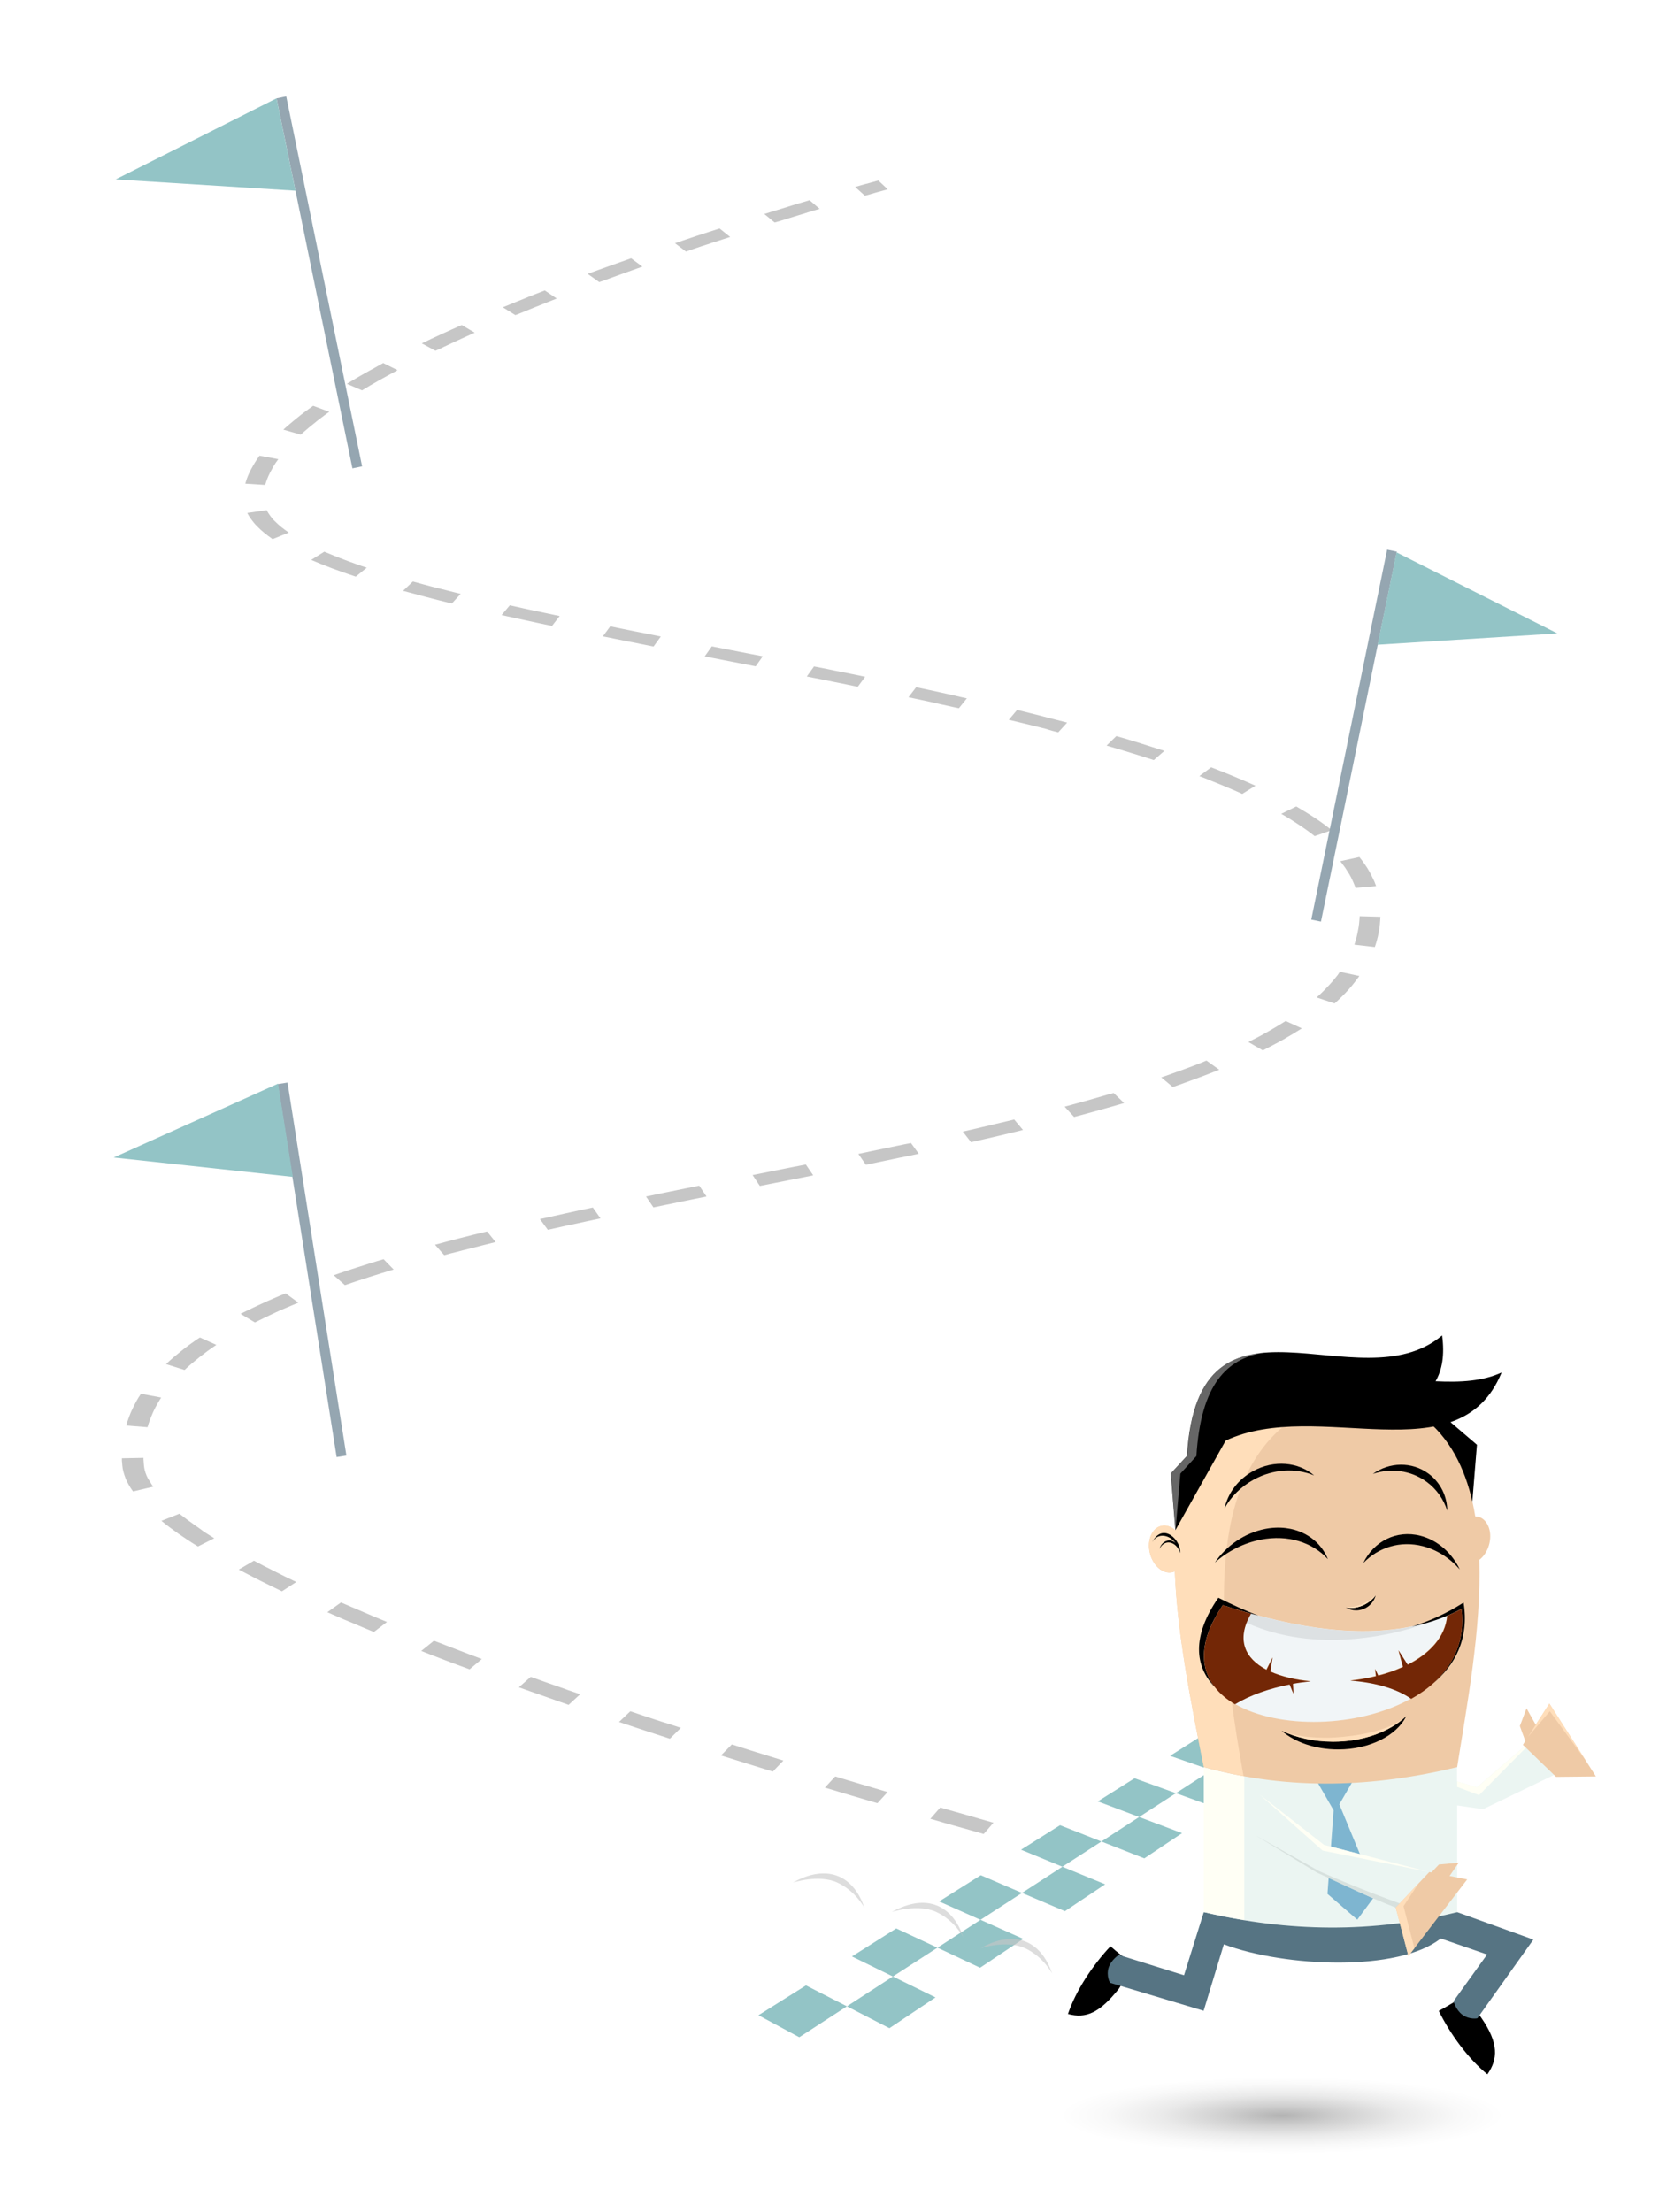 <?xml version="1.0" encoding="utf-8"?>
<!-- Generator: Adobe Illustrator 22.0.0, SVG Export Plug-In . SVG Version: 6.00 Build 0)  -->
<svg version="1.1" id="Ebene_1" xmlns="http://www.w3.org/2000/svg" xmlns:xlink="http://www.w3.org/1999/xlink" x="0px" y="0px"
	 viewBox="0 0 1191 1588" style="enable-background:new 0 0 1191 1588;" xml:space="preserve">
<style type="text/css">
	.st0{fill:#FFFFFF;}
	.st1{fill:#C6C6C6;}
	.st2{fill-rule:evenodd;clip-rule:evenodd;fill:#95A6B1;}
	.st3{fill-rule:evenodd;clip-rule:evenodd;fill:#93C4C6;}
	.st4{fill:#93C4C6;}
	.st5{fill-rule:evenodd;clip-rule:evenodd;}
	.st6{fill-rule:evenodd;clip-rule:evenodd;fill:#567483;}
	.st7{fill-rule:evenodd;clip-rule:evenodd;fill:#EBF5F2;}
	.st8{fill-rule:evenodd;clip-rule:evenodd;fill:#7EB5D0;}
	.st9{fill-rule:evenodd;clip-rule:evenodd;fill:#FFFFF5;}
	.st10{fill-rule:evenodd;clip-rule:evenodd;fill:#EFCAA6;}
	.st11{fill-rule:evenodd;clip-rule:evenodd;fill:#FFDEBA;}
	.st12{opacity:0.6;}
	.st13{fill-rule:evenodd;clip-rule:evenodd;fill:#C6C6C6;}
	.st14{opacity:0.4;fill-rule:evenodd;clip-rule:evenodd;fill:#FFFFFF;}
	.st15{fill-rule:evenodd;clip-rule:evenodd;fill:#F1F5F7;}
	.st16{fill-rule:evenodd;clip-rule:evenodd;fill:#DDE1E3;}
	.st17{fill-rule:evenodd;clip-rule:evenodd;fill:#732706;}
	.st18{fill-rule:evenodd;clip-rule:evenodd;fill:#D7E1DE;}
	.st19{fill:url(#SVGID_1_);}
</style>
<rect class="st0" width="1191" height="1588"/>
<g>
	<path class="st1" d="M627.9,138.5c2-0.6,3.7-1,5.1-1.4c1.4-0.4,2.5-0.7,3.2-0.9c0.7-0.2,1.1-0.3,1.1-0.3l-6.7-6.3
		c-0.1,0-0.5,0.1-1.2,0.3c-0.8,0.2-1.8,0.5-3.3,0.9c-1.4,0.4-3.1,0.9-5.2,1.4c-2,0.6-4.4,1.2-7,2l7,6.3
		C623.6,139.8,625.9,139.1,627.9,138.5z"/>
	<path class="st1" d="M968.7,627.6c0.9,1.6,1.8,3.2,2.5,4.9c0.7,1.6,1.4,3.3,2,4.9l14.7-1.3c-0.6-1.8-1.3-3.6-2.2-5.3
		c-0.8-1.8-1.7-3.5-2.7-5.3c-1-1.8-2.1-3.5-3.3-5.2c-1.2-1.7-2.4-3.4-3.8-5.1l-13.7,3c1.2,1.6,2.4,3.1,3.5,4.7
		C966.7,624.4,967.7,626,968.7,627.6z"/>
	<path class="st1" d="M386.7,447.3c3.1,0.7,6.3,1.3,9.6,2l5.5-7.1c-3.2-0.7-6.4-1.3-9.5-2c-3.1-0.7-6.1-1.3-9.1-1.9
		c-3-0.6-5.9-1.3-8.7-1.9c-2.9-0.6-5.7-1.3-8.5-1.9l-5.9,7c2.8,0.6,5.7,1.3,8.6,1.9c2.9,0.6,5.8,1.3,8.8,1.9
		C380.5,446,383.5,446.6,386.7,447.3z"/>
	<path class="st1" d="M196.5,932c-2.8,1.2-5.6,2.4-8.3,3.7c-2.7,1.2-5.4,2.5-7.9,3.7c-2.6,1.2-5.1,2.5-7.6,3.7l10.3,6.2
		c2.4-1.2,4.8-2.4,7.3-3.6c2.5-1.2,5-2.4,7.6-3.6c2.6-1.2,5.3-2.4,8-3.5c2.7-1.2,5.5-2.3,8.3-3.5l-9.1-6.7
		C202.2,929.5,199.3,930.8,196.5,932z"/>
	<path class="st1" d="M230.7,299.8c1.8-1.4,3.7-2.8,5.7-4.2l-11.6-4.3c-2,1.4-4,2.9-5.9,4.3c-1.9,1.4-3.8,2.9-5.5,4.3
		c-1.8,1.4-3.5,2.9-5.2,4.3c-1.7,1.4-3.3,2.8-4.8,4.2l12.5,3.6c1.5-1.3,3-2.7,4.6-4c1.6-1.4,3.2-2.7,5-4.1
		C227.1,302.5,228.8,301.2,230.7,299.8z"/>
	<path class="st1" d="M260.9,1157.2c-2.8-1.2-5.5-2.3-8.2-3.5c-2.7-1.2-5.3-2.3-7.9-3.4l-9.8,7c2.6,1.2,5.3,2.3,8,3.5
		c2.7,1.2,5.5,2.4,8.3,3.5c2.8,1.2,5.6,2.4,8.5,3.6c2.9,1.2,5.7,2.4,8.6,3.6l9.4-7.2c-2.9-1.2-5.7-2.4-8.5-3.5
		C266.4,1159.5,263.6,1158.4,260.9,1157.2z"/>
	<path class="st1" d="M197,1127.9c-2.5-1.3-5-2.6-7.5-3.8c-2.4-1.3-4.8-2.5-7.2-3.8l-10.9,6.4c2.4,1.3,4.8,2.5,7.3,3.8
		c2.5,1.3,5,2.6,7.6,3.9c2.6,1.3,5.2,2.6,7.9,3.9c2.7,1.3,5.4,2.6,8.2,4l10.3-6.7c-2.7-1.3-5.4-2.6-8.1-3.9
		C202.1,1130.5,199.5,1129.2,197,1127.9z"/>
	<path class="st1" d="M266.1,906.7c-3.1,1-6.1,1.9-9.1,2.9c-3,1-6,1.9-8.9,2.9c-2.9,1-5.8,1.9-8.5,2.9l8,7.1
		c2.7-0.9,5.5-1.9,8.3-2.8c2.8-0.9,5.7-1.9,8.6-2.8c2.9-0.9,5.9-1.9,8.9-2.8c3-0.9,6.1-1.9,9.2-2.8l-7.2-7.4
		C272.3,904.8,269.2,905.7,266.1,906.7z"/>
	<path class="st1" d="M340,886.3c-3.2,0.8-6.4,1.6-9.5,2.4c-3.1,0.8-6.2,1.6-9.2,2.4c-3,0.8-6,1.6-9,2.4l6.6,7.5
		c2.9-0.8,5.8-1.6,8.8-2.3c3-0.8,6-1.6,9.1-2.3c3.1-0.8,6.2-1.6,9.4-2.4c3.2-0.8,6.4-1.6,9.6-2.4l-6.1-7.6
		C346.4,884.7,343.2,885.5,340,886.3z"/>
	<path class="st1" d="M328.5,1184.3c-2.9-1.1-5.7-2.2-8.6-3.3c-2.8-1.1-5.6-2.2-8.4-3.2l-9.1,7.3c2.8,1.1,5.6,2.2,8.4,3.3
		c2.8,1.1,5.7,2.2,8.6,3.3c2.9,1.1,5.8,2.2,8.8,3.3c3,1.1,5.9,2.2,8.9,3.3l8.8-7.4c-3-1.1-5.9-2.2-8.8-3.3
		C334.3,1186.5,331.4,1185.4,328.5,1184.3z"/>
	<path class="st1" d="M268.3,264.4c-2.3,1.2-4.5,2.5-6.7,3.7c-2.2,1.2-4.3,2.5-6.4,3.7c-2.1,1.2-4.2,2.5-6.2,3.7l10.9,4.7
		c2-1.2,4-2.4,6-3.6c2.1-1.2,4.2-2.4,6.3-3.6c2.1-1.2,4.3-2.4,6.5-3.6c2.2-1.2,4.5-2.4,6.7-3.7l-10.3-5.1
		C272.8,261.9,270.5,263.1,268.3,264.4z"/>
	<path class="st1" d="M315.1,430.9c3,0.8,6.1,1.5,9.3,2.3l6.3-6.9c-3.1-0.8-6.1-1.5-9.1-2.3c-3-0.8-5.9-1.5-8.8-2.2
		c-2.9-0.7-5.7-1.5-8.4-2.2c-2.7-0.7-5.4-1.5-8-2.2l-7,6.7c2.7,0.7,5.4,1.5,8.2,2.2c2.8,0.8,5.7,1.5,8.6,2.3
		C309.1,429.4,312.1,430.1,315.1,430.9z"/>
	<path class="st1" d="M246.6,410.9c2.8,1,5.8,2,8.8,3l7.9-6.4c-2.9-1-5.7-1.9-8.4-2.9c-2.7-1-5.4-1.9-7.9-2.9c-2.5-1-5-1.9-7.4-2.9
		c-2.4-1-4.6-1.9-6.8-2.8l-9.4,5.9c2.3,1,4.7,2,7.2,3c2.5,1,5.1,2,7.7,3C241,408.9,243.8,409.9,246.6,410.9z"/>
	<path class="st1" d="M377.2,223.3c2.4-1,4.9-2,7.4-3c2.5-1,5-2,7.5-3c2.5-1,5.1-2,7.6-3l-8.6-5.8c-2.6,1-5.2,2-7.7,3
		c-2.6,1-5.1,2-7.6,3.1c-2.5,1-5,2-7.5,3c-2.5,1-4.9,2-7.3,3l9,5.6C372.4,225.3,374.8,224.3,377.2,223.3z"/>
	<path class="st1" d="M437.8,199.8c2.5-0.9,5.1-1.9,7.7-2.8c2.6-0.9,5.2-1.9,7.8-2.8c2.6-0.9,5.2-1.9,7.9-2.8l-8.1-6
		c-2.6,0.9-5.3,1.9-7.9,2.8c-2.6,0.9-5.3,1.9-7.9,2.8c-2.6,0.9-5.2,1.9-7.8,2.8c-2.6,0.9-5.1,1.9-7.6,2.8l8.3,5.9
		C432.7,201.7,435.3,200.7,437.8,199.8z"/>
	<path class="st1" d="M136.8,964.7c-2.2,1.6-4.3,3.2-6.3,4.8c-2,1.6-4,3.2-5.9,4.8c-1.9,1.6-3.7,3.3-5.4,4.9l13.3,4.2
		c1.6-1.5,3.3-3.1,5.1-4.6c1.8-1.5,3.6-3,5.5-4.5c1.9-1.5,3.9-3,5.9-4.5c2-1.5,4.2-2.9,6.3-4.4l-11.8-5.3
		C141.3,961.5,139,963.1,136.8,964.7z"/>
	<path class="st1" d="M319.3,248.7c2.3-1.1,4.6-2.2,7-3.3c2.4-1.1,4.8-2.2,7.2-3.3c2.4-1.1,4.9-2.2,7.3-3.3l-9.3-5.5
		c-2.5,1.1-5,2.2-7.4,3.3c-2.4,1.1-4.9,2.2-7.3,3.3c-2.4,1.1-4.8,2.2-7.1,3.3c-2.3,1.1-4.6,2.2-6.9,3.3l9.8,5.3
		C314.8,250.9,317,249.8,319.3,248.7z"/>
	<path class="st1" d="M500.3,177.9c2.6-0.9,5.3-1.8,7.9-2.6c2.6-0.9,5.3-1.8,8-2.6c2.7-0.9,5.3-1.7,8-2.6l-7.6-6.1
		c-2.7,0.9-5.4,1.7-8.1,2.6c-2.7,0.9-5.4,1.8-8,2.6c-2.7,0.9-5.3,1.8-8,2.7c-2.6,0.9-5.3,1.8-7.9,2.7l7.9,6
		C495.1,179.6,497.7,178.8,500.3,177.9z"/>
	<path class="st1" d="M564.2,157.3c2.7-0.8,5.4-1.7,8.1-2.5c2.7-0.8,5.4-1.6,8.1-2.5c2.7-0.8,5.4-1.6,8-2.4l-7.2-6.2
		c-2.7,0.8-5.4,1.6-8.1,2.4c-2.7,0.8-5.4,1.6-8.1,2.5c-2.7,0.8-5.4,1.7-8.2,2.5c-2.7,0.8-5.4,1.7-8.1,2.5l7.4,6.1
		C558.8,159,561.5,158.2,564.2,157.3z"/>
	<path class="st1" d="M97.8,1006c-1,1.9-2,3.8-2.9,5.7c-0.9,1.9-1.7,3.8-2.4,5.8c-0.7,1.9-1.4,3.9-1.9,5.8l15.3,1.2
		c0.5-1.8,1.1-3.6,1.8-5.4c0.7-1.8,1.4-3.6,2.2-5.4c0.8-1.8,1.7-3.5,2.7-5.3c1-1.7,2-3.5,3.1-5.2l-14.5-2.7
		C99.9,1002.3,98.8,1004.2,97.8,1006z"/>
	<path class="st1" d="M191.9,343.6c0.6-1.5,1.3-3.1,2.1-4.6c0.8-1.5,1.7-3.1,2.6-4.7c1-1.6,2-3.1,3.2-4.7l-13.5-2.5
		c-1.2,1.7-2.4,3.4-3.4,5.1c-1,1.7-2,3.4-2.9,5.1c-0.9,1.7-1.6,3.4-2.3,5c-0.6,1.7-1.2,3.3-1.6,4.9l14.3,0.9
		C190.8,346.6,191.3,345.1,191.9,343.6z"/>
	<path class="st1" d="M140.3,1095.1c-2.1-1.5-4.1-2.9-6-4.3c-1.9-1.4-3.7-2.8-5.5-4.2l-12.9,5.1c1.8,1.5,3.7,3,5.7,4.5
		c2,1.5,4.1,3,6.3,4.6c2.2,1.5,4.5,3.1,6.8,4.6c2.4,1.6,4.8,3.1,7.4,4.7l11.7-5.9c-2.4-1.5-4.8-3-7.1-4.5
		C144.6,1098.1,142.4,1096.6,140.3,1095.1z"/>
	<path class="st1" d="M194,370.3c-1-1.4-1.9-2.7-2.5-4.1l-14,2c0.8,1.6,1.8,3.2,3,4.8c1.2,1.6,2.5,3.2,4,4.7
		c1.5,1.6,3.2,3.1,5.1,4.7c1.9,1.5,3.9,3.1,6.1,4.6l11.6-4.7c-1.9-1.3-3.7-2.7-5.4-4c-1.6-1.3-3.1-2.7-4.4-4
		C196.1,373,195,371.7,194,370.3z"/>
	<path class="st1" d="M105.2,1059.2c-0.5-1.3-1-2.6-1.3-3.9c-0.3-1.3-0.5-2.5-0.6-3.8c0-0.4-0.1-0.8-0.1-1.3c0-0.4-0.1-0.8-0.1-1.3
		c0-0.4,0-0.8-0.1-1.2c0-0.4,0-0.8,0-1.2l-15.5,0.3c0,0.4,0,0.9,0,1.3c0,0.4,0,0.9,0.1,1.3c0,0.4,0,0.9,0.1,1.3
		c0,0.4,0.1,0.9,0.1,1.3c0.1,1.5,0.4,3,0.8,4.5c0.4,1.5,0.9,3,1.5,4.6c0.6,1.5,1.4,3.1,2.3,4.7c0.9,1.6,1.9,3.2,3.1,4.8l14.5-3.4
		c-1-1.4-1.9-2.8-2.6-4.1C106.5,1061.9,105.8,1060.5,105.2,1059.2z"/>
	<path class="st1" d="M568.8,837.8c-3.2,0.6-6.4,1.3-9.5,1.9c-3.2,0.6-6.4,1.3-9.5,1.9c-3.2,0.6-6.4,1.3-9.5,1.9l5.2,7.8
		c3.2-0.6,6.4-1.3,9.6-1.9c3.2-0.6,6.4-1.3,9.6-1.9c3.2-0.6,6.4-1.3,9.6-1.9c3.2-0.6,6.4-1.3,9.5-1.9l-5.3-7.8
		C575.2,836.6,572,837.2,568.8,837.8z"/>
	<path class="st1" d="M858.5,764.4c-2.6,1-5.3,2-8,3c-2.7,1-5.5,2-8.3,3c-2.8,1-5.6,2-8.5,3l8.2,6.9c3-1,5.9-2,8.8-3.1
		c2.9-1,5.7-2.1,8.5-3.1c2.8-1,5.5-2.1,8.2-3.1c2.7-1,5.3-2.1,7.9-3.1l-9.2-6.6C863.6,762.4,861.1,763.4,858.5,764.4z"/>
	<path class="st1" d="M827.7,536.4c-2.8-0.9-5.7-1.8-8.5-2.7c-2.9-0.9-5.8-1.8-8.8-2.7c-3-0.9-6-1.8-9-2.6l-7,6.8
		c3,0.9,5.9,1.7,8.8,2.6c2.9,0.9,5.8,1.7,8.6,2.6c2.8,0.9,5.6,1.7,8.4,2.6c2.7,0.9,5.5,1.7,8.1,2.6l7.6-6.6
		C833.3,538.2,830.5,537.3,827.7,536.4z"/>
	<path class="st1" d="M791.2,786.9c-2.9,0.8-5.8,1.7-8.7,2.5s-5.9,1.7-9,2.5c-3,0.8-6.1,1.7-9.2,2.5l6.8,7.4
		c3.1-0.8,6.3-1.7,9.3-2.5c3.1-0.8,6.1-1.7,9.1-2.5c3-0.8,6-1.7,8.9-2.5c2.9-0.8,5.8-1.7,8.6-2.5l-7.5-7.2
		C796.9,785.2,794.1,786.1,791.2,786.9z"/>
	<path class="st1" d="M759.7,525.7l6.4-7c-2.8-0.7-5.7-1.5-8.6-2.2c-2.9-0.7-5.9-1.5-8.9-2.3c-3-0.8-6-1.5-9.1-2.3
		c-3.1-0.8-6.2-1.5-9.3-2.3l-6,7.1c3.1,0.7,6.1,1.5,9.2,2.2c3,0.7,6,1.5,9,2.2c3,0.7,5.9,1.5,8.8,2.2
		C754,524.3,756.9,525,759.7,525.7z"/>
	<path class="st1" d="M719.3,805.7c-3,0.7-6,1.4-9.1,2.2c-3.1,0.7-6.2,1.4-9.4,2.2c-3.2,0.7-6.4,1.5-9.6,2.2l5.9,7.6
		c3.3-0.7,6.5-1.5,9.7-2.2c3.2-0.7,6.3-1.5,9.5-2.2c3.1-0.7,6.2-1.5,9.2-2.2c3-0.7,6-1.4,8.9-2.2l-6.3-7.5
		C725.2,804.3,722.3,805,719.3,805.7z"/>
	<path class="st1" d="M958.4,702.3c-1.3,1.6-2.6,3.1-4,4.6c-1.4,1.5-2.9,3.1-4.4,4.6c-1.5,1.5-3.1,3-4.8,4.5l12.9,4.3
		c1.8-1.6,3.5-3.2,5.1-4.8c1.6-1.6,3.2-3.2,4.7-4.9c1.5-1.6,2.9-3.3,4.2-5c1.3-1.7,2.6-3.3,3.8-5l-14-3
		C960.9,699.2,959.7,700.8,958.4,702.3z"/>
	<path class="st1" d="M976.1,657.7c-0.1,1.7-0.2,3.5-0.4,5.2c-0.2,1.7-0.4,3.4-0.8,5.1c-0.3,1.7-0.7,3.4-1.1,5.1
		c-0.4,1.7-1,3.3-1.5,5l14.7,1.7c0.6-1.7,1.1-3.5,1.6-5.3c0.5-1.8,0.9-3.6,1.2-5.4c0.3-1.8,0.6-3.6,0.8-5.5s0.3-3.7,0.4-5.5
		L976.1,657.7z"/>
	<path class="st1" d="M694,1302.9c-3.2-0.9-6.4-1.8-9.5-2.7c-3.2-0.9-6.4-1.8-9.5-2.7l-7.1,8.1c3.2,0.9,6.4,1.8,9.6,2.8
		c3.2,0.9,6.4,1.8,9.6,2.7c3.2,0.9,6.4,1.8,9.6,2.7c3.2,0.9,6.4,1.8,9.5,2.7l7-8.1c-3.1-0.9-6.3-1.8-9.5-2.7
		C700.3,1304.7,697.1,1303.8,694,1302.9z"/>
	<path class="st1" d="M950.4,591.6c-2-1.4-4-2.9-6.2-4.3c-2.1-1.4-4.3-2.8-6.6-4.2c-2.3-1.4-4.6-2.8-7-4.2l-10.8,5.3
		c2.3,1.3,4.5,2.6,6.6,3.9c2.1,1.3,4.2,2.7,6.2,4c2,1.3,3.9,2.7,5.8,4c1.9,1.4,3.7,2.7,5.4,4.1l12.3-4.3
		C954.3,594.5,952.4,593.1,950.4,591.6z"/>
	<path class="st1" d="M893.8,560.7c-2.6-1.1-5.2-2.2-7.8-3.3c-2.7-1.1-5.4-2.2-8.1-3.3c-2.8-1.1-5.6-2.2-8.4-3.3l-8.5,6.3
		c2.8,1,5.5,2.1,8.1,3.2c2.7,1.1,5.3,2.1,7.9,3.2c2.6,1.1,5.1,2.1,7.6,3.2c2.5,1.1,4.9,2.1,7.2,3.2l9.5-5.9
		C898.9,562.9,896.4,561.8,893.8,560.7z"/>
	<path class="st1" d="M916.8,736.7c-2.1,1.3-4.3,2.5-6.5,3.8c-2.2,1.3-4.5,2.5-6.9,3.8c-2.3,1.2-4.8,2.5-7.2,3.7l10.4,6
		c2.6-1.3,5.1-2.6,7.5-3.9c2.5-1.3,4.9-2.6,7.2-3.9c2.3-1.3,4.6-2.7,6.8-4c2.2-1.3,4.4-2.7,6.5-4l-11.6-5.3
		C921,734.1,918.9,735.4,916.8,736.7z"/>
	<path class="st1" d="M618.3,1280.8c-3.1-0.9-6.3-1.9-9.4-2.8c-3.1-0.9-6.2-1.9-9.3-2.8l-7.4,8c3.1,0.9,6.2,1.9,9.3,2.8
		c3.1,0.9,6.3,1.9,9.4,2.8c3.1,0.9,6.3,1.9,9.5,2.8c3.2,0.9,6.3,1.9,9.5,2.8l7.3-8c-3.1-0.9-6.3-1.9-9.4-2.8
		C624.6,1282.7,621.4,1281.7,618.3,1280.8z"/>
	<path class="st1" d="M470.4,1234.4c-3-1-6-2-9-3c-3-1-6-2-8.9-3l-8.1,7.7c3,1,6,2,9,3c3,1,6,2,9.1,3c3,1,6.1,2,9.2,3
		c3.1,1,6.2,2,9.2,3l7.9-7.8c-3.1-1-6.1-2-9.2-3C476.5,1236.4,473.5,1235.4,470.4,1234.4z"/>
	<path class="st1" d="M491.5,853.2c-3.4,0.7-6.6,1.3-9.8,2c-3.2,0.6-6.2,1.3-9.2,1.9c-3,0.6-5.9,1.2-8.7,1.8l5.3,7.8
		c2.8-0.6,5.7-1.2,8.7-1.8c3-0.6,6.1-1.2,9.2-1.9c3.2-0.6,6.4-1.3,9.8-2c3.4-0.7,6.8-1.4,10.4-2.1l-5.2-7.8
		C498.4,851.8,494.9,852.5,491.5,853.2z"/>
	<path class="st1" d="M459.2,462.1c3.2,0.6,6.5,1.3,10,2l5.2-7.2c-3.4-0.7-6.7-1.3-9.9-2c-3.2-0.6-6.3-1.2-9.3-1.8
		c-3-0.6-6-1.2-8.8-1.8c-2.9-0.6-5.6-1.1-8.3-1.7l-5.3,7.2c2.7,0.5,5.5,1.1,8.4,1.7c2.9,0.6,5.8,1.2,8.8,1.8
		C452.8,460.8,456,461.4,459.2,462.1z"/>
	<path class="st1" d="M679.7,506.5c2.9,0.7,5.8,1.3,8.7,1.9l5.7-7.1c-2.9-0.6-5.8-1.3-8.8-2c-3-0.7-6-1.3-9-2c-3-0.7-6.1-1.3-9.2-2
		c-3.1-0.7-6.3-1.3-9.4-2l-5.5,7.2c3.2,0.7,6.3,1.3,9.4,2c3.1,0.7,6.2,1.3,9.2,2C673.7,505.2,676.7,505.9,679.7,506.5z"/>
	<path class="st1" d="M527,475.3c2.6,0.5,5.2,1,7.7,1.5c2.6,0.5,5.2,1,7.8,1.5l5.1-7.2c-2.6-0.5-5.2-1-7.8-1.5
		c-2.6-0.5-5.2-1-7.7-1.5c-2.6-0.5-5.2-1-7.7-1.5c-2.6-0.5-5.1-1-7.7-1.5l-5.7-1.1l-5.1,7.2l5.7,1.1c2.6,0.5,5.1,1,7.7,1.5
		C521.8,474.3,524.4,474.8,527,475.3z"/>
	<path class="st1" d="M415.6,868.9c-3.3,0.7-6.5,1.4-9.6,2.1c-3.2,0.7-6.3,1.4-9.3,2.1c-3.1,0.7-6.1,1.4-9.1,2l5.7,7.7
		c3-0.7,6-1.3,9-2c3-0.7,6.1-1.4,9.3-2c3.1-0.7,6.3-1.4,9.6-2.1c3.2-0.7,6.5-1.4,9.9-2.1l-5.5-7.8
		C422.2,867.5,418.8,868.2,415.6,868.9z"/>
	<path class="st1" d="M645,822.3c-3,0.6-6.1,1.3-9.2,1.9c-3.1,0.7-6.3,1.3-9.6,2c-3.3,0.7-6.6,1.4-10,2.1l5.4,7.8
		c3.4-0.7,6.8-1.4,10.1-2.1c3.3-0.7,6.5-1.3,9.6-2c3.1-0.7,6.2-1.3,9.3-1.9c3-0.6,6-1.3,9-1.9l-5.6-7.7C651,821,648,821.7,645,822.3
		z"/>
	<path class="st1" d="M543.7,1258c-3.1-1-6.2-1.9-9.2-2.9c-3.1-1-6.1-1.9-9.1-2.9l-7.8,7.9c3,1,6.1,1.9,9.2,2.9
		c3.1,1,6.2,1.9,9.3,2.9c3.1,1,6.2,1.9,9.3,2.9c3.1,1,6.2,1.9,9.4,2.9l7.6-7.9c-3.1-1-6.2-1.9-9.3-2.9
		C549.9,1259.9,546.8,1258.9,543.7,1258z"/>
	<path class="st1" d="M398.5,1209.9c-3-1-5.9-2.1-8.8-3.1c-2.9-1-5.8-2.1-8.7-3.1l-8.5,7.5c2.9,1,5.8,2.1,8.7,3.1
		c2.9,1,5.9,2.1,8.9,3.1c3,1.1,6,2.1,9,3.2c3,1.1,6.1,2.1,9.1,3.2l8.3-7.6c-3-1-6-2.1-9-3.1C404.5,1212,401.5,1210.9,398.5,1209.9z"
		/>
	<path class="st1" d="M607.1,491.2c2.9,0.6,5.8,1.2,8.7,1.8l5.3-7.2c-2.9-0.6-5.8-1.2-8.7-1.8c-2.9-0.6-5.9-1.2-9-1.8
		c-3-0.6-6.2-1.2-9.3-1.9c-3.2-0.6-6.4-1.3-9.7-1.9l-5.2,7.2c3.3,0.7,6.5,1.3,9.7,1.9c3.2,0.6,6.3,1.3,9.3,1.9
		C601.1,490,604.1,490.6,607.1,491.2z"/>
</g>
<rect x="225.6" y="67.1" transform="matrix(0.98 -0.201 0.201 0.98 -36.046 50.205)" class="st2" width="7.1" height="271"/>
<polygon class="st3" points="198.5,70.6 83,128.8 212.1,136.9 "/>
<rect x="836.4" y="524.9" transform="matrix(0.201 -0.98 0.98 0.201 258.836 1374.304)" class="st2" width="271" height="7.1"/>
<polygon class="st3" points="1002.6,396.5 1118.1,454.7 989,462.8 "/>
<rect x="220.7" y="775.7" transform="matrix(0.988 -0.156 0.156 0.988 -139.661 46.249)" class="st2" width="7.1" height="271"/>
<polygon class="st3" points="199.6,777.9 81.6,830.9 210.2,844.8 "/>
<g>
	<polygon class="st4" points="544.5,1446.6 573.8,1462.4 608,1440.2 578.6,1425.2 	"/>
	<polygon class="st4" points="611.6,1404.4 641,1418.8 673,1398.1 643.4,1384.3 	"/>
	<polygon class="st4" points="814.5,1276.5 788.1,1293.1 817.8,1304.3 844.2,1287.2 	"/>
	<polygon class="st4" points="864.8,1244.7 840,1260.4 869.7,1270.7 894.5,1254.6 	"/>
	<polygon class="st4" points="674.2,1364.9 703.9,1378.1 733.7,1358.8 704.1,1346.1 	"/>
	<polygon class="st4" points="733,1327.8 762.7,1340 790.7,1321.9 761,1310.2 	"/>
	<polygon class="st4" points="900.4,1281.4 869.7,1270.7 844.2,1287.2 874.9,1298.3 	"/>
	<polygon class="st4" points="638.5,1455.9 671.6,1433.8 641,1418.8 608,1440.2 	"/>
	<polygon class="st4" points="821.5,1334 848.6,1315.9 817.8,1304.3 790.7,1321.9 	"/>
	<polygon class="st4" points="764.5,1371.9 793.4,1352.6 762.7,1340 733.7,1358.8 	"/>
	<polygon class="st4" points="703.6,1412.5 734.6,1391.8 703.9,1378.1 673,1398.1 	"/>
</g>
<g>
	<path class="st5" d="M1063.4,1448.4c-3.7-5.4-8.1-10.3-12.2-15.4c-5.9,3.1-12.4,7.4-18.3,10.5c8.3,16.8,21.2,34.4,34.9,45.5
		C1075.4,1478.2,1076.1,1466.7,1063.4,1448.4z"/>
	<path class="st5" d="M803.3,1427.5c-13.9,17.5-23.7,21.7-36.6,18.2c5.6-16.7,17.7-35,30.5-48.6c5,4.5,11.3,9,16.3,13.5
		C810.1,1416.3,806.6,1421.9,803.3,1427.5z"/>
	<path class="st6" d="M1046.1,1372.6H864.2l-14.2,45.3l-46.8-14.6c0,0-5.5,3.5-7.3,9.1c-1.9,6.1,1,10.9,1,10.9l67.2,20.1l14.5-47.7
		c44.1,16.5,125.4,19.9,155.7-4.2l33.3,11.5l-24.1,33.5c0,0,1.6,6.3,6.4,9.8c5.2,3.7,10.7,2.5,10.7,2.5l40.2-56.5L1046.1,1372.6z"/>
	<path class="st7" d="M1116.5,1273.7l-9.5-30.9l-46.7,40.2l-14.3-4.2c0-35,0-69.1,0-82.3H864.2v176.1c60.6,14.3,121.2,15.2,181.9,0
		c0-9.9,0-42,0-76.6l18.6,2.7L1116.5,1273.7z"/>
	<polygon class="st8" points="961.5,1295.2 972,1277.1 944.5,1277.1 957.4,1299.5 953,1359.5 974.4,1378 988.1,1359.5 	"/>
	<path class="st9" d="M864.2,1268.5v104c9.7,2.3,19.4,4.2,29.1,5.8v-103.3C883.7,1273.4,874,1271.2,864.2,1268.5z"/>
	<polygon class="st5" points="1019,1015.3 1034.8,1015.3 1060.3,1037.1 1057,1077.8 	"/>
	<path class="st10" d="M1068.3,1095.2c-2-4.4-5.4-6.7-9.2-6.7c-8.6-52.3-37.4-92-109.6-92c-75.6,0-101.7,42.4-105.7,102c0,0,0,0,0,0
		c-6.2-5.6-14-4.1-17.4,3.4c-3.4,7.5-1,18,5.2,23.6c3.8,3.4,8.2,4.2,11.8,2.5c1.6,43.5,11.3,92.9,20.8,140.5
		c62.7,17.2,123,14.2,181.9,0c6.7-42.8,17.5-98.8,15.9-148.8c0.4-0.3,0.7-0.6,1.1-0.9C1069.3,1113.2,1071.7,1102.6,1068.3,1095.2z"
		/>
	<path class="st11" d="M920.6,1024.5c-14.3,1.1-28.1,3.8-40.7,9.7l-36.1,64.2c0,0,0,0,0,0c0,0,0,0,0,0c-6.2-5.6-14-4.1-17.4,3.4
		c-3.4,7.5-1,18,5.2,23.6c3.8,3.4,8.2,4.2,11.8,2.5c1.6,43.5,11.3,92.9,20.8,140.5c9.6,2.6,19.1,4.8,28.5,6.5
		C874.2,1171.4,865.8,1071.6,920.6,1024.5z"/>
	<path class="st5" d="M987.6,1145.3c-1.7,6.2-7.4,10.7-14.1,10.7c-2.6,0-5.1-0.7-7.3-1.9c0.9,0.1,1.9,0.2,2.9,0.2
		C976.6,1154.3,983.2,1150.8,987.6,1145.3z"/>
	<path class="st11" d="M987.6,1145.3c0,0-5,4.6-10.8,6.7c-5.8,2.1-10.6,2.1-10.6,2.1c0.9,0.1,1.9,0.2,2.9,0.2
		C976.6,1154.3,983.2,1150.8,987.6,1145.3z"/>
	<path class="st11" d="M987.6,1145.3c0,0-5,4.6-10.8,6.7c-5.8,2.1-10.6,2.1-10.6,2.1c0.9,0.1,1.9,0.2,2.9,0.2
		C976.6,1154.3,983.2,1150.8,987.6,1145.3z"/>
	<g class="st12">
		<path class="st13" d="M751.9,1408.7c-10.2-18.8-28.2-21.4-48-10.2c0,0,18.6-6.1,31.8-0.1c13.2,6,19.6,18.2,19.6,18.2
			C754.3,1413.7,753.2,1411.1,751.9,1408.7z"/>
		<path class="st13" d="M640.2,1372.5c0,0,18.6-6.1,31.8-0.1c13.2,6,19.6,18.2,19.6,18.2c-1-2.8-2.1-5.4-3.4-7.9
			C678,1364,660,1361.4,640.2,1372.5z"/>
		<path class="st13" d="M569.2,1351.4c0,0,18.6-6.1,31.8-0.1c13.2,6,19.6,18.2,19.6,18.2c-1-2.8-2.1-5.4-3.4-7.9
			C607,1342.9,589,1340.3,569.2,1351.4z"/>
	</g>
	<polygon class="st10" points="1091.1,1239 1095.9,1226.3 1102.5,1238.1 1112.3,1222.9 1145.7,1275.2 1117.1,1275.5 1093.3,1252.5 
		1095,1249.7 	"/>
	<polygon class="st11" points="1112.6,1228.4 1097,1246.7 1112.3,1222.9 1138.6,1264 	"/>
	<path class="st5" d="M1030.6,991.5c4.7-8.1,6.6-18.7,4.7-32.9c-59.8,50.5-175-47-183.2,86.5l-11.6,12.6l3.3,40.7l36.1-64.3
		c66.1-31.1,167.6,26,198.1-48.9C1064.9,991.4,1048.5,992.4,1030.6,991.5z"/>
	<path class="st14" d="M858.9,1045.2c3.2-52.1,22.2-69.5,47.5-74.1c-28.8,2.8-50.8,18.4-54.2,74l-11.6,12.6l3.3,40.7l3.5-40.6
		L858.9,1045.2z"/>
	<path class="st15" d="M925.8,1209l2.8,6.7l-0.4-7.2c4.2-0.8,8.5-1.3,12.8-1.8c-10.9-1-21-3.3-29.1-7l1.6-10.1l-4.4,8.8
		c-15.3-8-22-21.4-11.1-40.2c52.8,14.9,101.2,18.2,140.8,1.5c-1.5,15.5-12.8,27.2-28.4,35.1l-6.6-10.3l3.2,11.9
		c-5.5,2.5-11.5,4.6-17.7,6.2l-2.3-4.8l0.6,5.2c-6,1.5-12.2,2.5-18.4,3.2c17.5,1.3,33.3,5.7,43.7,13.1
		c-37.7,21.1-95.1,22.1-126.4,3.8C897.7,1216.6,911.4,1211.9,925.8,1209z"/>
	<path class="st16" d="M894.9,1164.9c0.8-2.1,1.9-4.3,3.2-6.6c52.8,14.9,101.2,18.2,140.8,1.5
		C1000,1176.2,943.1,1186.6,894.9,1164.9z"/>
	<g>
		<path d="M877.8,1152.3c-17.1,25.1-16.6,44.7-5.8,58.6c-14.2-14.7-16.6-36.1,2.6-63.9l0-0.1c9.9,5,19.5,9.3,28.8,12.9
			c-8.4-2.3-16.9-4.8-25.5-7.6L877.8,1152.3z"/>
		<path d="M1013.6,1167.6c13-3.9,25.3-9.7,37.1-17.2c4.1,25.6-5.8,45.1-23,58.9c15.4-13.2,24.4-31.3,21.5-54.4
			C1038.1,1160.9,1026.2,1165,1013.6,1167.6z"/>
	</g>
	<path class="st17" d="M912,1199.9l1.6-10.1l-4.4,8.8c-15.3-8-22-21.4-11.1-40.2l0,0c-6.7-1.9-13.5-4-20.3-6.2l0,0.1
		c-23,33.9-14.1,57.6,8.8,71.1c0,0,0,0,0,0c11.1-6.7,24.8-11.4,39.2-14.2l2.8,6.7l-0.4-7.2c4.2-0.8,8.5-1.3,12.8-1.8
		C930.2,1205.9,920.1,1203.5,912,1199.9z M1049.2,1155c-3.3,1.8-6.8,3.4-10.2,4.9c-1.5,15.5-12.8,27.2-28.4,35.1l-6.6-10.3l3.2,11.9
		c-5.5,2.5-11.5,4.6-17.7,6.2l-2.3-4.8l0.6,5.2c-6,1.5-12.2,2.5-18.4,3.2c17.5,1.3,33.3,5.7,43.7,13.1c0,0,0,0,0,0
		C1036.9,1206.2,1052.9,1184.7,1049.2,1155z"/>
	<polygon class="st9" points="1094.5,1253.6 1060.4,1283 1046.1,1278.8 1046.1,1282.7 1061.8,1288.6 1095.4,1254.6 	"/>
	<g>
		<path class="st7" d="M950.5,1324.3l-46.3-36.2l-2.8,29.4l44,26.7l0,0c21.6,9.7,42.6,20.4,65.4,28.4c0.5-6.7,10.5-17.8,15.4-28.7
			L950.5,1324.3z"/>
		<path class="st18" d="M947.1,1343.2l-45.7-25.7l44,26.7l0,0c21.6,9.7,42.6,20.4,65.4,28.4c0.1-1.1,0.4-2.4,1-3.8
			C990.3,1361.2,967.3,1352.2,947.1,1343.2z"/>
		<polygon class="st9" points="1026.1,1343.8 950.5,1324.3 904.2,1288.1 949.5,1328.4 		"/>
		<polygon class="st10" points="1002,1369.3 1026.1,1343.8 1053.3,1349.1 1011.1,1404.1 		"/>
		<polygon class="st11" points="1007.6,1368.3 1018.3,1352.1 1002,1369.3 1011.1,1404.1 1015.4,1398.5 		"/>
		<polygon class="st10" points="1024.1,1347.8 1033,1338.4 1047.2,1337.1 1036.4,1352.8 		"/>
	</g>
	
		<radialGradient id="SVGID_1_" cx="653.054" cy="1518.566" r="34.222" gradientTransform="matrix(5.772 0 0 1 -2849.05 0)" gradientUnits="userSpaceOnUse">
		<stop  offset="2.358490e-03" style="stop-color:#B3B3B3"/>
		<stop  offset="0.205" style="stop-color:#CFCFCF"/>
		<stop  offset="0.436" style="stop-color:#EAEAEA"/>
		<stop  offset="0.644" style="stop-color:#F9F9F9"/>
		<stop  offset="0.807" style="stop-color:#FFFFFF"/>
	</radialGradient>
	<ellipse class="st19" cx="920.6" cy="1518.6" rx="197.5" ry="34.2"/>
	<g>
		<path class="st5" d="M847.1,1114.8c-1.7-7.3-10.5-11.2-14.7-3c0.1-0.3,0.2-0.6,0.3-0.9c1.9-4.7,7.1-7,11.2-3.3
			c-4.2-5.7-12.5-7.9-16.7-0.6C835,1092,848.5,1106.3,847.1,1114.8z"/>
		<path class="st5" d="M957,1250.3c-13.7,0-26.5-2.9-36.9-7.9c9.4,8.2,24.1,13.4,40.6,13.4c22.7,0,42-10,48.8-23.8
			C997.7,1243.1,978.6,1250.3,957,1250.3z"/>
		<path class="st5" d="M1019.7,1102.4c-17.2-4.4-33.5,4-41,19.6c10.8-11.2,26.5-16.3,42.8-12.1c10.4,2.7,19.5,8.7,26.5,16.7
			C1042.4,1114.9,1032.2,1105.6,1019.7,1102.4z"/>
		<path class="st5" d="M905.2,1105.2c-12.4,2.4-23.8,8.3-33,16.4c8.2-12,21.2-21.2,36.1-24.1c20.5-4,38.3,5.3,45,21.7
			C942.3,1107.2,924.7,1101.4,905.2,1105.2z"/>
		<path class="st5" d="M1024.2,1063.7c7.2,5.3,12.2,12.6,14.8,20.7c-0.1-10.2-4.8-20.2-13.5-26.6c-12-8.8-28.1-8.3-39.9,0.2
			C998.4,1053.7,1012.7,1055.3,1024.2,1063.7z"/>
		<path class="st5" d="M899.9,1062.2c-9.1,5-16.1,12.2-20.7,20.3c2.3-10.6,9.5-20.5,20.4-26.5c15.1-8.3,32.6-6.5,43.8,3.1
			C930.3,1053.7,914.2,1054.3,899.9,1062.2z"/>
		<path class="st11" d="M1009.4,1232c-11.7,11-37.5,14.4-50.9,15.2c-9.4,0.6-28,0.1-38.5-4.9c10.5,4.9,23.2,7.9,36.9,7.9
			C978.6,1250.3,997.7,1243.1,1009.4,1232z"/>
	</g>
</g>
</svg>
